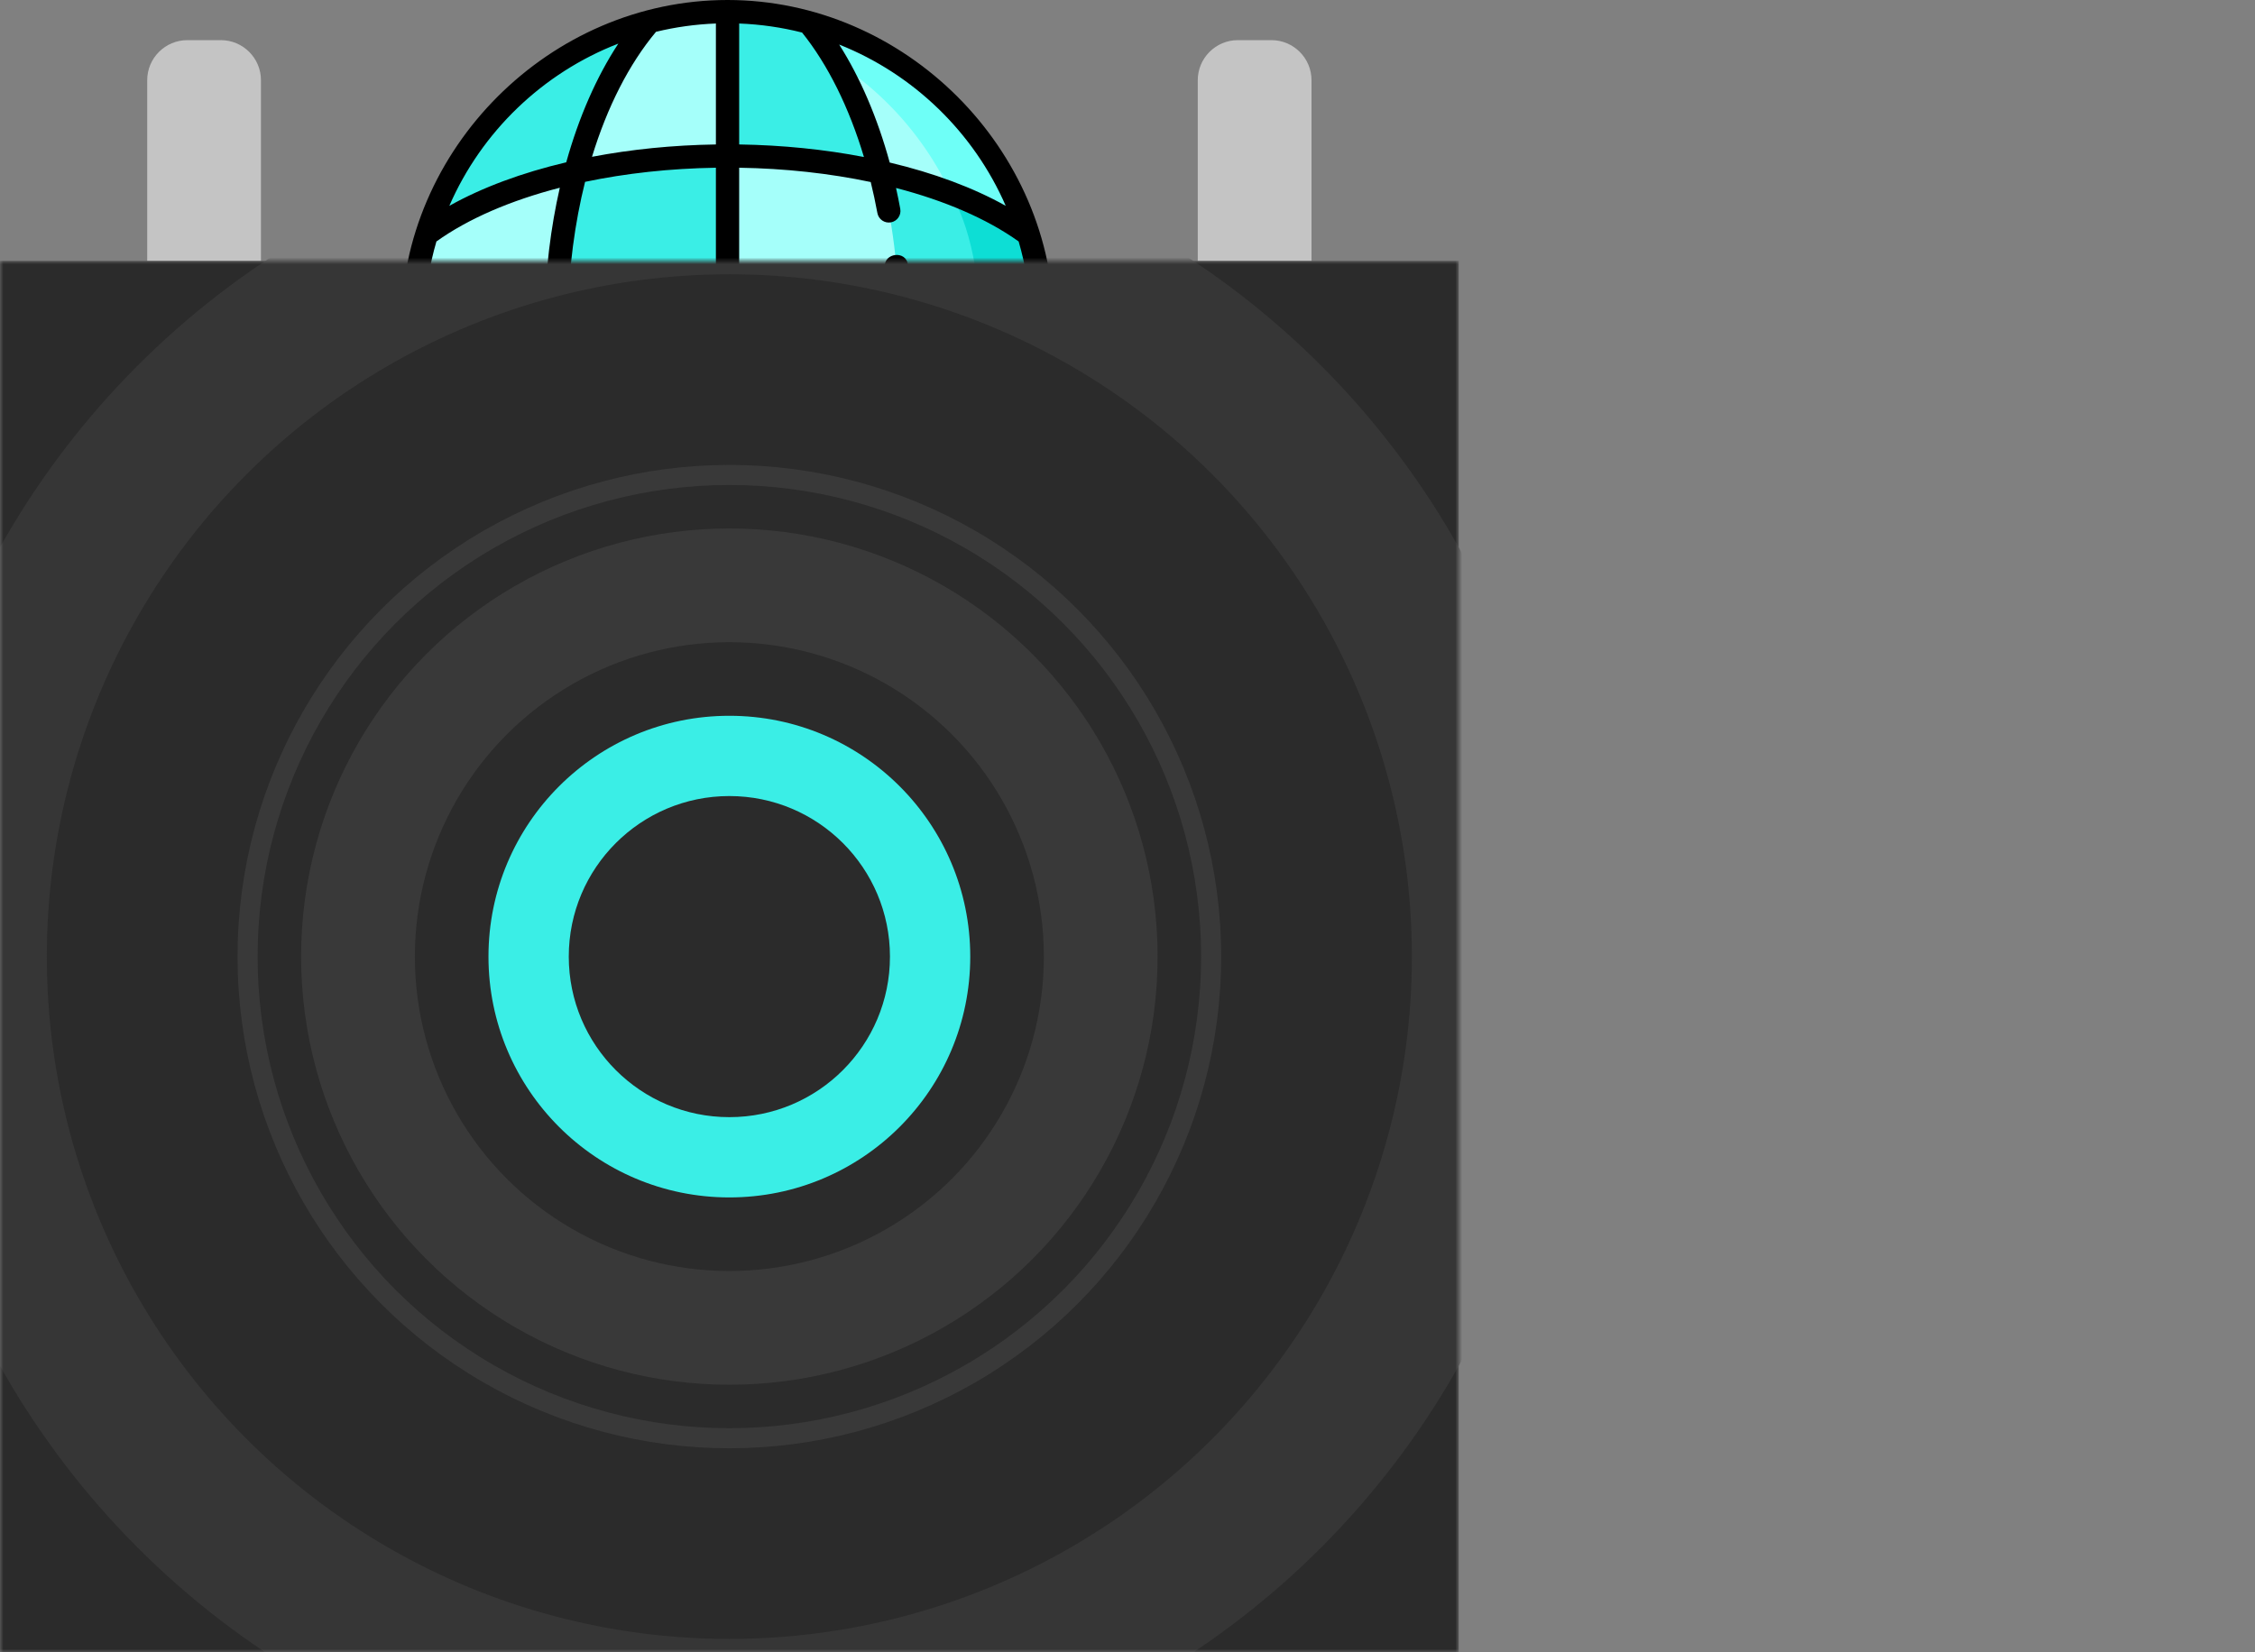 <svg xmlns="http://www.w3.org/2000/svg" width="337" height="247" viewBox="0 0 337 247" fill="none">
	<rect x="0" y="0" width="337" height="247" fill="#808080" stroke="none"/>
	<style>
		.bg-color-1{
		animation: changeColor 5s infinite;
		animation-delay: 2s;
		transition: all 0.2s ease-in-out;
		}
		
		.bg-color-2{
		animation: changeColor 5s infinite;
		animation-delay: 1s;
		transition: all 0.2s ease-in-out;
		}
		
		.speaker-color-beat{
		animation: changeColor 5s infinite;
		animation-delay: 1s;
		transition: all 0.2s ease-in-out;
		}
		
		@keyframes changeColor {
		0% {
		fill: #3AEEE6;
		}
		
		25% {
		fill: green;
		}
		
		50% {
		fill: red;
		}
		
		75% {
		fill: yellow;
		}
		
		100% {
		fill: #3AEEE6;
		}
		}
	</style>
	<path d="M97.844 90.233V95.251C97.844 101.261 102.717 106.133 108.727 106.133C114.737 106.133 119.609 101.261 119.609 95.251V90.233H97.844Z" fill="#2F4CA3" />
	<path class="bg-color-1" d="M108.727 1.739C134.716 1.739 155.785 22.807 155.785 48.797C155.785 74.787 134.716 95.855 108.727 95.855C82.737 95.855 61.669 74.787 61.669 48.797C61.669 22.807 82.737 1.739 108.727 1.739Z" fill="#A5FFFA" />
	<path d="M108.727 95.855C107.162 95.855 105.616 95.777 104.09 95.628C127.903 93.299 146.512 73.222 146.512 48.797C146.512 24.372 127.903 4.296 104.09 1.966C105.616 1.817 107.162 1.739 108.727 1.739C134.716 1.739 155.785 22.808 155.785 48.797C155.785 74.787 134.716 95.855 108.727 95.855V95.855Z" fill="#6EFFF7" class="bg-color-2" />
	<path d="M108.727 74.274V48.797H134.344C134.319 57.054 133.26 64.877 131.384 71.88C124.505 73.415 116.826 74.274 108.727 74.274V74.274Z" fill="#3AEEE6" />
	<path d="M83.108 48.797C83.119 40.55 84.161 32.732 86.019 25.728C92.912 24.185 100.607 23.32 108.727 23.32V48.797H83.108Z" fill="#3AEEE6" class="bg-color-2" />
	<path d="M120.692 94.318C125.281 88.829 128.995 80.802 131.384 71.88C140.096 69.936 148.32 66.392 153.717 62.632C148.962 78.113 136.437 90.191 120.692 94.318V94.318Z" fill="#3AEEE6" />
	<path d="M142.147 68.601C146.634 66.853 150.636 64.778 153.717 62.632C148.962 78.113 136.436 90.191 120.692 94.318C122.121 92.609 123.464 90.653 124.71 88.501C132.26 83.689 138.345 76.784 142.147 68.601Z" fill="#0DDED5" />
	<path d="M134.345 48.797C134.345 48.695 134.347 48.594 134.347 48.492C134.347 40.376 133.346 32.676 131.554 25.753C140.319 27.727 148.215 30.802 153.604 34.604C155.019 39.082 155.785 43.85 155.785 48.797H134.345Z" fill="#3AEEE6" class="bg-color-2" />
	<path d="M146.512 48.797C146.512 43.85 145.588 35.038 142.25 29.202C141.832 28.907 141.411 28.653 140.987 28.427C145.904 30.143 150.242 32.231 153.604 34.603C155.02 39.082 155.785 43.85 155.785 48.797H146.512V48.797Z" fill="#0DDED5" class="bg-color-2" />
	<path d="M108.727 23.32V1.739C112.918 1.739 116.98 2.29 120.848 3.318C125.475 8.899 129.199 16.653 131.554 25.753C124.631 24.194 116.893 23.32 108.727 23.32V23.32Z" fill="#3AEEE6" class="bg-color-2" />
	<path d="M96.299 94.193C91.845 88.656 88.251 80.672 85.946 71.853C92.858 73.405 100.579 74.274 108.727 74.274V95.855C104.425 95.855 100.259 95.275 96.299 94.193Z" fill="#3AEEE6" />
	<path d="M63.912 63.189C62.456 58.653 61.669 53.817 61.669 48.797H83.108C83.108 48.841 83.106 48.885 83.106 48.929C83.106 57.116 84.124 64.882 85.947 71.853C77.485 69.952 69.329 66.826 63.912 63.189V63.189Z" fill="#3AEEE6" />
	<path d="M63.714 35.038C68.433 19.581 80.894 7.504 96.578 3.324C92.042 8.829 88.375 16.845 86.019 25.728C76.871 27.775 69.139 31.019 63.714 35.038V35.038Z" fill="#3AEEE6" class="bg-color-2" />
	<path d="M157.524 48.797C157.524 71.347 142.147 90.371 121.329 95.941C121 101.998 116.382 106.93 110.466 107.749V112.322C110.466 114.57 106.988 114.57 106.988 112.322V107.749C101.077 106.931 96.462 102.007 96.126 95.957C93.045 95.135 90.042 94.006 87.136 92.569C85.121 91.573 86.661 88.457 88.677 89.452C89.834 90.024 91.008 90.543 92.197 91.01C88.974 86.018 86.386 79.986 84.548 73.309C77.95 71.748 72.013 69.549 67.127 66.812C70.212 73.905 75.148 80.195 81.303 84.881C83.092 86.242 80.986 89.01 79.197 87.648C67.154 78.481 59.93 63.931 59.93 48.797C59.93 22.239 82.173 -1.66882e-05 108.727 -1.66882e-05C135.26 0 157.524 22.237 157.524 48.797V48.797ZM133.147 33.24C132.202 33.414 131.296 32.79 131.122 31.845C130.832 30.271 130.499 28.726 130.128 27.212C124.026 25.921 117.369 25.18 110.465 25.073V47.058H132.592C132.556 44.671 132.437 42.286 132.226 39.949C132.03 37.773 135.484 37.356 135.69 39.636C135.91 42.076 136.034 44.567 136.07 47.058H154.01C153.866 43.267 153.255 39.594 152.232 36.095C147.492 32.707 141.184 29.989 133.907 28.099C134.135 29.125 134.348 30.164 134.541 31.215C134.716 32.16 134.091 33.066 133.147 33.24V33.24ZM110.466 3.514V21.595C116.954 21.693 123.249 22.34 129.111 23.47C126.903 16.093 123.729 9.673 119.867 4.865C116.842 4.097 113.696 3.637 110.466 3.514ZM98.039 4.754C93.984 9.602 90.733 16.037 88.472 23.44C94.293 22.328 100.542 21.692 106.988 21.595V3.514C103.918 3.631 100.925 4.054 98.039 4.754ZM63.444 47.058H81.386C81.511 40.455 82.296 34.041 83.661 28.064C76.334 29.955 69.988 32.685 65.222 36.095C64.198 39.594 63.588 43.267 63.444 47.058V47.058ZM119.229 92.886C123.346 88.045 126.646 81.595 128.938 74.15C123.116 75.262 116.878 75.901 110.466 75.999V94.08C113.47 93.966 116.4 93.559 119.229 92.886V92.886ZM152.225 61.522C153.253 58.016 153.866 54.335 154.01 50.536H136.063C135.927 57.148 135.134 63.556 133.761 69.522C141.012 67.651 147.322 64.967 152.068 61.62C152.119 61.584 152.172 61.552 152.225 61.522ZM132.584 50.536H110.466V72.52C117.299 72.414 123.91 71.681 129.982 70.404C131.538 64.239 132.437 57.514 132.584 50.536V50.536ZM106.988 50.536H84.859C84.975 57.482 85.846 64.206 87.37 70.388C93.463 71.675 100.107 72.414 106.988 72.521V50.536H106.988ZM84.865 47.058H106.988V25.073C100.119 25.178 93.502 25.91 87.436 27.184C85.89 33.361 85 40.092 84.865 47.058ZM150.304 66.82C145.395 69.565 139.424 71.771 132.789 73.332C130.89 80.081 128.217 86.146 124.89 91.135C136.272 86.775 145.46 77.953 150.304 66.82ZM108.727 104.395C113.256 104.395 117.025 101.084 117.745 96.755C114.821 97.304 111.807 97.594 108.727 97.594C105.665 97.594 102.656 97.313 99.71 96.765C100.434 101.088 104.201 104.395 108.727 104.395V104.395ZM97.779 92.788C100.775 93.532 103.85 93.964 106.988 94.081V75.999C100.522 75.901 94.242 75.255 88.39 74.13C90.606 81.494 93.797 87.917 97.779 92.788V92.788ZM83.599 69.504C82.255 63.526 81.489 57.119 81.382 50.536H63.443C63.582 54.288 64.171 57.948 65.205 61.49C69.955 64.888 76.294 67.611 83.599 69.504ZM67.151 30.77C72.053 28.024 78.003 25.821 84.623 24.262C86.495 17.551 89.13 11.504 92.409 6.518C81.101 10.897 71.975 19.689 67.151 30.77V30.77ZM125.411 6.66C128.563 11.615 131.139 17.631 132.963 24.296C139.528 25.854 145.434 28.044 150.302 30.769C145.531 19.808 136.55 11.086 125.411 6.66V6.66Z" fill="black" class="discoball-skeleton" />
	<path xmlns="http://www.w3.org/2000/svg" d="M22 12C22 8.686 24.686 6 28 6H33C36.314 6 39 8.686 39 12V39H22V12Z" fill="#C4C4C4" class="handlegrip" />
	<path xmlns="http://www.w3.org/2000/svg" d="M179 12C179 8.686 181.686 6 185 6H190C193.314 6 196 8.686 196 12V39H179V12Z" fill="#C4C4C4" class="handlegrip" />
	<mask id="mask0" mask-type="alpha" maskUnits="userSpaceOnUse" x="0" y="39" width="218" height="208">
		<rect y="39" width="218" height="208" fill="#2B2B2B" />
	</mask>
	<g mask="url(#mask0)" class="speaker-box-container">
		<rect y="39" width="218" height="208" fill="#2B2B2B" />
		<circle cx="109" cy="143" r="113.5" stroke="#363636" stroke-width="23" />
		<circle cx="109" cy="143" r="72" stroke="#393939" stroke-width="3" />
		<circle cx="109" cy="143" r="55.5" stroke="#393939" stroke-width="17" />
		<circle class="speaker-color-beat" cx="109" cy="143" r="36" fill="#3AEEE6" />
		<circle cx="109" cy="143" r="24" fill="#2B2B2B" />
	</g>
</svg>
